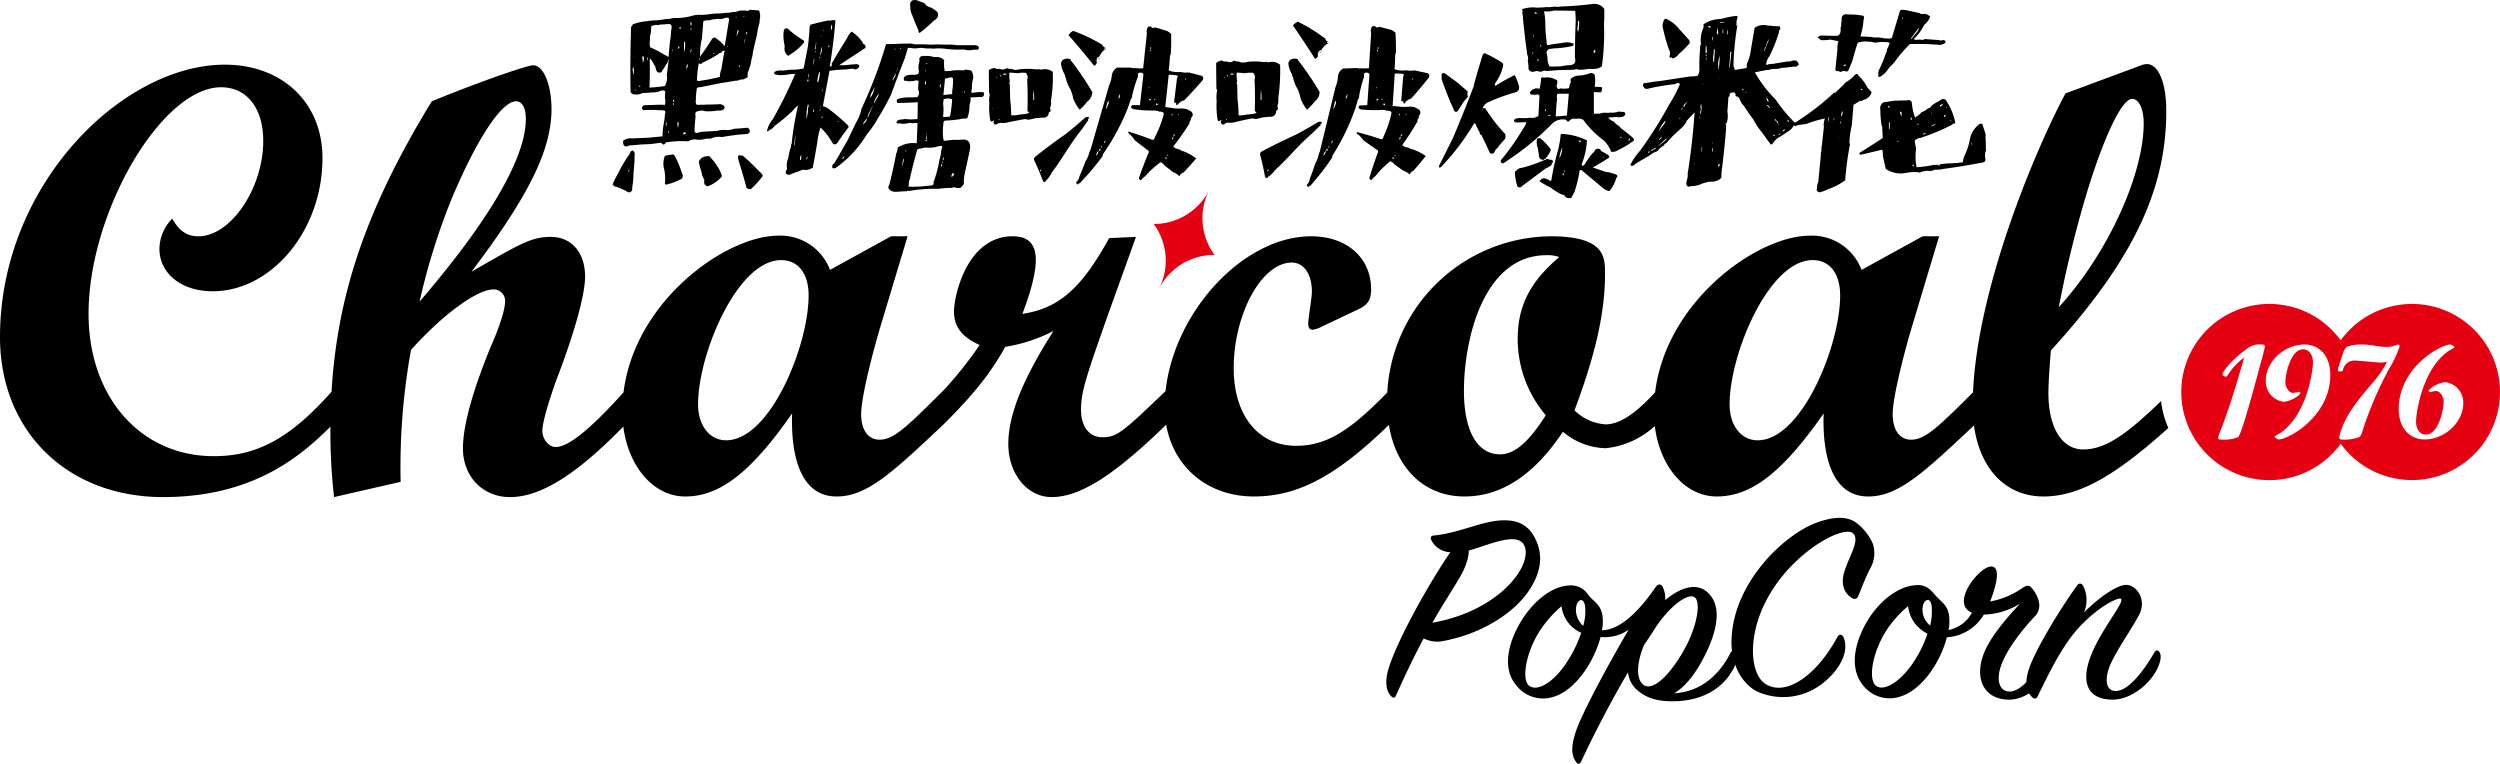 <svg xmlns="http://www.w3.org/2000/svg" viewBox="0 0 446.449 136.403">
  <defs>
    <style>
      .a {
        fill: #e50012;
      }
    </style>
  </defs>
  <g>
    <g>
      <path d="M109.414,32.917a10.727,10.727,0,0,1,.953-1.903,22.864,22.864,0,0,1,2.143-3.619.559.559,0,0,1,.478-.523.756.756,0,0,1,.332.857,24.897,24.897,0,0,1-.191,3.094,15.248,15.248,0,0,1-.238,2.712.69.69,0,0,1-.238.717.557.557,0,0,1-.619,0,11.689,11.689,0,0,0-2-.907A.737.737,0,0,1,109.414,32.917Zm1.857-7.711c0-.064.018-.096.051-.096a2.151,2.151,0,0,1,1.666-.381,6.192,6.192,0,0,1,.807-.049l2.047-.095a3.093,3.093,0,0,0,.525-.049,3.547,3.547,0,0,1,.521-.047l1.43-.144a12.467,12.467,0,0,1,.189-2.14,12.048,12.048,0,0,0,.238-1.857.462.462,0,0,0-.094-.619,4.231,4.231,0,0,1-.478-.045h-.476c-.094,0-.285-.019-.57-.051h-1.715c-.252.031-.426.051-.521.051-.381-.35-.318-.652.191-.909.633,0,1.242-.013,1.832-.047a17.876,17.876,0,0,1,1.832,0l.096-.664a3.904,3.904,0,0,1,0-1.715.84.84,0,0,0-1.049-.046,3.366,3.366,0,0,1-1.379.188c-.19.031-.389.056-.596.07-.205.018-.422.025-.643.025l-.523.047a1.687,1.687,0,0,1-1.047.238,1.936,1.936,0,0,1-.523-.046.655.655,0,0,1-.476-.807q-.097-5.623.098-11.237a.779.779,0,0,0,.285-.428,9.075,9.075,0,0,1,2.615-.573,7.81,7.81,0,0,1,1.524-.142,14.352,14.352,0,0,0,1.525-.191,2,2,0,0,1,.475-.047,2.924,2.924,0,0,0,.476-.046l.475-.097a2.046,2.046,0,0,1,.477-.047,9.971,9.971,0,0,0,3.189-.429,3.503,3.503,0,0,1,.525-.097l.428-.046a10.5,10.5,0,0,0,2-.096,7.832,7.832,0,0,1,1.023-.119c.33-.017.594-.024.783-.024.637-.062,1.254-.11,1.855-.142a1.791,1.791,0,0,1,.574-.097,2.816,2.816,0,0,0,.666-.096,1.588,1.588,0,0,1,.57-.164c.19-.019.397-.025.619-.025h.334a.635.635,0,0,0,.762-.142l1.666.142a2.668,2.668,0,0,1,.189,1.238,4.673,4.673,0,0,0-.096.903,13.222,13.222,0,0,0-.475,2.285q-.384,1.475-.715,3.045a4.383,4.383,0,0,1-.238,1.147,9.208,9.208,0,0,1-.572,2.233,1.476,1.476,0,0,0-.092,1.048l-.859.429a1.412,1.412,0,0,0-.713.097.921.921,0,0,1-.57.096c-.859.157-1.732.302-2.619.427l-3.762.763a.711.711,0,0,0-.572.143,12.984,12.984,0,0,0-.188,2.19.858.858,0,0,0,.188.807l3.715-.095a1.401,1.401,0,0,1,.951.142.454.454,0,0,1,.096.766,1.26,1.26,0,0,1-.951.188,11.198,11.198,0,0,1-2.332.142,1.81,1.81,0,0,0-1.285,0c-.414.033-.557.336-.432.905q-.138,1.286-.19,2.573c.065.41.35.507.857.284a1.77,1.77,0,0,1,.57-.098l1.334-.092a6.596,6.596,0,0,0,.809-.05,3.221,3.221,0,0,0,.953-.143,7.629,7.629,0,0,1,.858-.046,3.453,3.453,0,0,0,1.619-.192,4.759,4.759,0,0,1,.615-.048q.858-.047,1.67-.142a.424.424,0,0,1,.426.189c.283.412.205.715-.238.903a3.471,3.471,0,0,1-.57.05,34.852,34.852,0,0,0-3.998.522,3.082,3.082,0,0,0-1.904.239,3.431,3.431,0,0,1-.572.047,1.368,1.368,0,0,0-.715.096,4.122,4.122,0,0,1-.523.071c-.19.018-.355.025-.498.025a1.126,1.126,0,0,1-.355-.05,2.205,2.205,0,0,0-1.476.334,16.919,16.919,0,0,0-4,.192.49.49,0,0,1-.428.38,2.214,2.214,0,0,1-.428-.334l-1.381.189c-.285.031-.447.051-.476.051l-1.953.095a2.017,2.017,0,0,1-.475.047l-1,.096a.863.863,0,0,0-.619.142C111.527,26.27,111.24,25.968,111.272,25.206Zm1.096,5.046a1.057,1.057,0,0,0-.191.427C112.336,30.65,112.4,30.504,112.367,30.252Zm.621-17.759.141.906a3.351,3.351,0,0,0,0-1.38A.503.503,0,0,0,112.988,12.494Zm.185-2.568a.674.674,0,0,0-.045.334Zm.146,6.096c0,.031.061.092.19.186C113.541,16.052,113.478,15.987,113.32,16.021Zm.902-.717a.125.125,0,0,0-.141.144C114.43,15.479,114.477,15.432,114.223,15.304Zm.478-5.236.094,1.143a1.707,1.707,0,0,0,.191-.857C115.018,10.131,114.922,10.035,114.701,10.068Zm.854.715c.098,0,.129-.207.098-.618A1.025,1.025,0,0,0,115.555,10.783Zm.43,4.854a18.996,18.996,0,0,0,2.762-.286,3.01,3.01,0,0,0,.332-1.95q.191-1.381.334-2.76c-.096,0-.143.123-.143.381l-1.143,1.854q-.905.382-1.045-.855a17.544,17.544,0,0,0-.906-1.522.268.268,0,0,0-.143.33Q116.08,13.257,115.984,15.636Zm.143-7.188q.762.335,1.476.715.855.523,1.809,1.001.097-1.859.381-3.762a6.725,6.725,0,0,1,.121-1.264c.078-.427-.012-.704-.264-.833a3.453,3.453,0,0,0-.953.05c-.092,0-.293.008-.594.021a1.05,1.05,0,0,0-.549.121,1.639,1.639,0,0,0-1.283.24,5.515,5.515,0,0,1-.191,1.762q0,.568-.047,1.069A1.957,1.957,0,0,0,116.127,8.449Zm2.619,24.185a7.355,7.355,0,0,0-.191-2.62,3.678,3.678,0,0,1,.191-2.188,6.051,6.051,0,0,1,1.145-.192.453.453,0,0,1,.617.237,15.481,15.481,0,0,1,1.285,3.097.805.805,0,0,1-.047.95,10.282,10.282,0,0,1-2.762,1.046C118.795,32.963,118.715,32.853,118.746,32.633Zm.19-10.046a1.99,1.99,0,0,0,.098-.857A1.284,1.284,0,0,0,118.936,22.587Zm.334.95a.272.272,0,0,0,.143.238C119.477,23.458,119.426,23.38,119.269,23.538Zm.809-14.232c-.064.064-.094.111-.094.143C119.953,9.671,119.984,9.622,120.078,9.305Zm0-.569a.666.666,0,0,0-.047.284C120.156,9.085,120.174,8.99,120.078,8.736Zm.096,9.806c0,.189.062.223.191.094C120.303,18.38,120.236,18.351,120.174,18.541Zm.049-.38c.158.061.205-.033.142-.288C120.236,17.716,120.189,17.812,120.223,18.162Zm.762,4.142.047.473a1.79,1.79,0,0,0,.142-.949C121.014,21.73,120.951,21.888,120.984,22.303Zm.092-13.997a.716.716,0,0,0,.144.43C121.381,8.449,121.334,8.306,121.076,8.306Zm.287-3.188q.237.237.144-.38C121.381,4.8,121.334,4.926,121.363,5.118Zm.668,18.851a.523.523,0,0,0,.476-.142.727.727,0,0,0-.287-.238C122.031,23.683,121.967,23.808,122.031,23.968Zm.285-16.566c-.096,0-.143.031-.143.096L122.127,9.352A4.082,4.082,0,0,0,122.316,7.402Zm.238,5.38V12.686C122.619,12.526,122.619,12.559,122.555,12.782Zm.238-1.382a1.161,1.161,0,0,0-.193.906A1.237,1.237,0,0,0,122.793,11.4Zm.476-7.425.094.617c0,.159.031.112.094-.142C123.555,4.101,123.49,3.943,123.269,3.975Zm.049,5.33c.06.127.125-.064.189-.569A.624.624,0,0,0,123.318,9.305Zm.045,2.619a.225.225,0,0,0-.024.189C123.356,12.208,123.363,12.146,123.363,11.924Zm0-6.476.144-.473C123.348,5.007,123.301,5.164,123.363,5.449Zm1.094,8.952a.946.946,0,0,0,.715,0,30.204,30.204,0,0,0,3.381-.668,3.831,3.831,0,0,1,.285-1.427q.237-1.619.572-3.286a.769.769,0,0,0-.67.477c-.092-.097-.219-.065-.379.092a17.539,17.539,0,0,1-2.855,1.573c-.158.253-.399.303-.715.143A20.121,20.121,0,0,0,124.457,14.401Zm1.285,17.993.051-.286a3.129,3.129,0,0,1-.525-1.475,8.714,8.714,0,0,1-.477-1.762,1.559,1.559,0,0,1,1.334-.954.822.822,0,0,1,.617.05,11.672,11.672,0,0,1,1.477,1.902,6.25,6.25,0,0,1,.715,1.62,5.948,5.948,0,0,1-2.523,1.761Q125.742,33.204,125.742,32.394Zm-.856-21.851c.031.22.08.271.143.144C125,10.401,124.949,10.353,124.887,10.543Zm.143-1.046a3.478,3.478,0,0,1-.049.667q1.096-1.476,2.049-3.001a.734.734,0,0,1,.619-.476,6.935,6.935,0,0,1,1.762,1.569l.809-4.854c-.098-.284-.381-.334-.858-.143a2.649,2.649,0,0,1-.857.143l-.189-.046c-.031,0-.191.014-.477.046-.285.031-.445.047-.477.047l-.854.191a1.819,1.819,0,0,0-.908.142l-.238,3.048A11.022,11.022,0,0,0,125.029,9.497Zm2.57-.05a.271.271,0,0,0-.189.05C127.346,9.749,127.41,9.733,127.6,9.448Zm2.285-1.045a.085.085,0,0,0,.096-.097C129.914,8.117,129.885,8.15,129.885,8.403Zm1.525-5.143c.06-.031.092-.129.092-.284C131.41,3.007,131.379,3.1,131.41,3.26Zm.381,2.095a2.927,2.927,0,0,0-.238,1.144l.238-.67C131.949,5.61,131.949,5.449,131.791,5.355Zm0,22.801a.45.45,0,0,1,.141-.427,3.423,3.423,0,0,1,.762.097q1.57,1.377,2.951,2.853a1.384,1.384,0,0,1,.572.715,13.765,13.765,0,0,1-2.143,2.38.948.948,0,0,1-.76-.239q-.527-1.998-1.145-3.997A9.443,9.443,0,0,1,131.791,28.156Zm.33-16.471c-.125,0-.19.079-.19.239C132.121,11.924,132.186,11.844,132.121,11.685Zm.621-8.616.189-.143C132.869,2.801,132.805,2.847,132.742,3.069Zm.381,3.762a1.913,1.913,0,0,0-.238.951Zm.236-1.19a.861.861,0,0,0-.096.571C133.455,5.99,133.488,5.8,133.359,5.64Z"/>
      <path d="M140.334,30.538a.602.602,0,0,0,.189-.621,3.503,3.503,0,0,1,.285-1.807,7.519,7.519,0,0,1,.43-1.856,1.195,1.195,0,0,1,.143-.62,49.545,49.545,0,0,1,1.143-6.807,4.581,4.581,0,0,0-.953.951,38.237,38.237,0,0,1-3.236,2.714,1.066,1.066,0,0,1-.285.284.921.921,0,0,1-.572.383.596.596,0,0,1-.523.287,4.634,4.634,0,0,1,1.049-2.142A80.641,80.641,0,0,0,142,13.208h-.096a7.317,7.317,0,0,0-1.19.096,8.671,8.671,0,0,1-1.168.117,3.193,3.193,0,0,1-1.166-.164c-.225-.191-.174-.365.142-.525a1.921,1.921,0,0,1,.572-.142,6.9,6.9,0,0,0,1.619-.097,8.343,8.343,0,0,1,.856-.046,7.936,7.936,0,0,0,1.951-.239l.717-3.711c.158-1.11.266-2.237.33-3.38a1.401,1.401,0,0,1,.193-.715c.949-.254,1.936-.491,2.949-.715q.334-.094.334,0a3.004,3.004,0,0,0,.477-.047,3.217,3.217,0,0,1,.525-.046c.094,0,.139.046.139.142q-.334,4.094-1,8.141c.318.032.43-.145.336-.525q1.33-2.287,2.762-4.568a3.238,3.238,0,0,1,.807-1.144,7.482,7.482,0,0,1,1.953,1.905.39.39,0,0,0,.332.38.764.764,0,0,1,.191.618l-4.713,3.096h.904c.125,0,.285-.008.475-.024a2.774,2.774,0,0,0,.478-.071l1.332-.097c.506.16.557.415.144.762a.671.671,0,0,1-.859.051c-.062,0-.285.022-.664.07-.381.047-.606.071-.668.071l-.904.047a7.071,7.071,0,0,1-.762.046l-1.19.147-1.191,6.329a2.528,2.528,0,0,1,.904.381,33.762,33.762,0,0,1,3.43,2.902.745.745,0,0,1,.283.431q-.952,1.239-1.855,2.57-.284.523-.619.523c-.223,0-.414-.157-.57-.476a10.019,10.019,0,0,0-2-2.524,12.576,12.576,0,0,0-.572,2.67q-.378,2.284-.809,4.522l-.76.332a3.777,3.777,0,0,1-.619.048.859.859,0,0,0-.621.048c-.604.224-1.203.443-1.81.665a.813.813,0,0,1-.57.143C140.412,31.141,140.268,30.917,140.334,30.538Zm-.432-24.375a4.457,4.457,0,0,1,.072-.664.461.461,0,0,1,.502-.431h.142a16.463,16.463,0,0,0,2.807,2.096c.191.097.221.269.096.523a10.295,10.295,0,0,1-2.807,2.285,1.669,1.669,0,0,1-.572-1.715A9.314,9.314,0,0,1,139.902,6.163Zm1.906,19.71.051.189a10.471,10.471,0,0,0,.185-1.998Zm1.285,1.808a.709.709,0,0,0-.192.524c-.096.285-.062.414.096.38A2.153,2.153,0,0,0,143.094,27.68Zm1.145.237-.336.477C144.125,28.363,144.238,28.205,144.238,27.917Zm-.191-6.613.236-1.381a1.864,1.864,0,0,1,.098-.859.555.555,0,0,0-.098-.476A8.584,8.584,0,0,0,144.047,21.304Zm.141-6.762c.129.097.193-.017.193-.334C144.219,14.114,144.156,14.226,144.188,14.542Zm.238-1.477-.143.905A1.172,1.172,0,0,0,144.426,13.066Zm.955-2.76-.191,1.333A2.403,2.403,0,0,0,145.381,10.306Zm-.191,9.664c.096.062.158-.08.191-.428C145.316,19.447,145.252,19.588,145.19,19.97Zm.334-11.234.096.092a3.99,3.99,0,0,0,.092-1.522A5.34,5.34,0,0,1,145.523,8.736Zm.096.331c-.064,0-.096.081-.096.238C145.584,9.465,145.619,9.384,145.619,9.067Zm.33,5.476a.127.127,0,0,0,.143.143,6.711,6.711,0,0,0,.334-1.81c-.16.033-.238.16-.238.382A6.461,6.461,0,0,0,145.949,14.542Zm.334,5.853-.096.336C146.188,20.826,146.219,20.716,146.283,20.395Zm.047-10.042c.064.126.109.048.143-.238C146.379,10.115,146.33,10.194,146.33,10.353Zm.143,9.094a.388.388,0,0,0-.094.284C146.473,19.793,146.506,19.699,146.473,19.447Zm.287-11.093a11.186,11.186,0,0,0-.287,1.474c.064.034.127-.107.191-.427A2.006,2.006,0,0,0,146.76,8.354Zm-.191,10.52a.532.532,0,0,0-.047.237C146.586,19.175,146.6,19.097,146.568,18.873Zm0-12.282a.267.267,0,0,0,.049-.189C146.586,6.242,146.568,6.307,146.568,6.591Zm.142,14.474c.223-.033.238-.143.049-.334Zm.049-4.714c.127,0,.158-.157.092-.478Zm.33-11.045c-.029-.03-.045,0-.045.096C147.141,5.625,147.154,5.593,147.09,5.306Zm1,2.811c-.123,0-.185.08-.185.237C148.027,8.481,148.09,8.403,148.09,8.117Zm.432-3.714a1.653,1.653,0,0,0-.098.999,1.028,1.028,0,0,0,.145-.381A.768.768,0,0,0,148.522,4.403Zm.094,25.372a.643.643,0,0,1,.383-.618l2.379-4.141,1.43-3.001a8.126,8.126,0,0,0,1.045-2.617,81.06,81.06,0,0,0,4.379-11.52c.668,0,1.326-.018,1.976-.049.65-.029,1.309-.048,1.975-.048a3.352,3.352,0,0,1,1.236.144,26.383,26.383,0,0,1,2.717.046c.314,0,.664-.014,1.045-.046l1.904.046a8.127,8.127,0,0,1,1.76.097h3.432l.426.19c.191.318.127.525-.19.621a3.908,3.908,0,0,0-1.189.093c-.16,0-.332-.007-.525-.022a3.26,3.26,0,0,1-.477-.07.749.749,0,0,1-.188-.051,18.218,18.218,0,0,1-3.523-.142c-.381-.032-.606-.045-.666-.045h-.713c-.32.031-.51.045-.572.045l-.523-.045a5.795,5.795,0,0,1-1.477-.098,4.374,4.374,0,0,0-.666.048,4.164,4.164,0,0,1-.666.05,2.839,2.839,0,0,1-.5-.05,3.316,3.316,0,0,0-.549-.048h-.142l-.525,1.763q-1.283,3.281-2.522,6.663-1.093,2.19-2.332,4.189a16.551,16.551,0,0,1-1.951,2.81,19.68,19.68,0,0,1-5.475,5.948.728.728,0,0,1-.453.143C148.703,30.06,148.615,29.967,148.615,29.775Zm.953-8.14c0,.064.045.095.142.095C149.963,21.699,149.918,21.666,149.568,21.635Zm1.141,6.282-.426.524.33-.19C150.805,28.06,150.838,27.952,150.709,27.917Zm4.191-6.76a2.052,2.052,0,0,0-.811,1.095A2.826,2.826,0,0,0,154.9,21.158Zm.998-2.381-.762,1.477a1.821,1.821,0,0,0-.189.811l1-2.38Zm.238-3.187a4.129,4.129,0,0,1-.428.881,1.868,1.868,0,0,0-.285,1.021,4.874,4.874,0,0,0,.664-1.427A.867.867,0,0,0,156.137,15.59Zm.857,1.095a4.037,4.037,0,0,0-.906,1.618c.127.095.207-.018.238-.333A4.501,4.501,0,0,0,156.994,16.685Zm1.715,17.042a.721.721,0,0,1,.096-.715q.712-2.758,1.236-5.571a3.32,3.32,0,0,0,.287-1.093,5.008,5.008,0,0,1,3.379-.761l.143-3.619h-.523c-.287.032-.445.047-.477.047l-.285-.093a6.43,6.43,0,0,1-1.619.189.488.488,0,0,0-.475-.046.43.43,0,0,1-.381-.143c.031-.318.266-.508.713-.571a3.88,3.88,0,0,0,.475-.047,3.742,3.742,0,0,1,.477-.05l.381.05a10.484,10.484,0,0,0,1.715-.05l.047-3q-1.81.098-3.619.144l-.141-.285c0-.222.062-.363.191-.428a5.316,5.316,0,0,1,1.711-.287c.572,0,1.16-.014,1.762-.047a1.168,1.168,0,0,0,.238-1.188c-.129-.097-.143-.161-.047-.191a2.922,2.922,0,0,1,0-.763l.047-.761a.912.912,0,0,0-.809,0,3.031,3.031,0,0,1-.477.046,2.03,2.03,0,0,0-.477.049,1.49,1.49,0,0,0-.762-.095c-.252-.445-.109-.775.43-1.001a4.783,4.783,0,0,1,1.094-.096,1.906,1.906,0,0,0,1-.189l.049-.522a3.189,3.189,0,0,1,.143-1.812.569.569,0,0,1,.238-.761,1.942,1.942,0,0,1,.619-.096c0,.032.029.048.092.048a3.597,3.597,0,0,1,1.668.191,1.99,1.99,0,0,1,1.762.522,6.779,6.779,0,0,0,.094,1.952,5.653,5.653,0,0,0,1.477-.096,6.109,6.109,0,0,1,.953-.047,6.013,6.013,0,0,1,.949.047.738.738,0,0,1,.523-.143l.812.143a2.051,2.051,0,0,1,.381,1.334,7.358,7.358,0,0,0-.238,1.38,2.003,2.003,0,0,1-.098.903c-.029.286.064.413.287.381a5.922,5.922,0,0,1,1.334-.143h.475c.287.255.254.542-.096.857l-2.141.095a3.104,3.104,0,0,1-.191,1.332,5.71,5.71,0,0,1-.428,2.428c-.287,0-.525.01-.713.025a4.175,4.175,0,0,0-.668.121,22.049,22.049,0,0,1-2.523.234c-.252.065-.363.288-.332.669a9.368,9.368,0,0,0,0,2.665c.029.255.19.334.473.238.035,0,.193-.015.478-.047a3.572,3.572,0,0,1,.476-.048l.238-.047a14.492,14.492,0,0,0,2-.05c.857.062,1.221.636,1.094,1.713L172.275,31.06a7.002,7.002,0,0,0-.143,1.811,2.648,2.648,0,0,0-.359.451.593.593,0,0,1-.545.26l-.385-.047a.753.753,0,0,1-.473-.142.904.904,0,0,1-.762.142,6.105,6.105,0,0,1-.715.047,2.796,2.796,0,0,0-.666.097.511.511,0,0,0-.475.049,25.845,25.845,0,0,0-5.428.38.391.391,0,0,0-.43.05,10.087,10.087,0,0,0-1.045.046c-.381.03-.731.049-1.049.049A1.567,1.567,0,0,1,158.709,33.727Zm1.236-20.661-.523,1.098c-.033.252.062.158.285-.287A1.12,1.12,0,0,0,159.945,13.066Zm-.049-4.38c-.094,0-.144.065-.144.192C159.914,8.814,159.961,8.75,159.897,8.686Zm.574,3.238a3.743,3.743,0,0,0-.43,1.046Zm.475-3.381c-.094,0-.143.032-.143.098C160.832,8.861,160.881,8.828,160.945,8.543Zm.381,19.708-.287,1.477a2.243,2.243,0,0,0,.238-.668A1.041,1.041,0,0,0,161.326,28.251Zm.283-1.283.189.093C161.865,26.808,161.799,26.777,161.609,26.968Zm.572,6.329.713.047c.543,0,1.065-.016,1.574-.047l1.949-.188c.254-.066.35-.256.289-.573a21.096,21.096,0,0,0,1.047-3.951,6.574,6.574,0,0,0,.33-1.712c.191-.477.207-.746.049-.811a2.169,2.169,0,0,0-.666.096,5.209,5.209,0,0,1-2,.191,3.1,3.1,0,0,0-1.049.19.845.845,0,0,0-.617.191q-.759,2.618-1.332,5.283a1.366,1.366,0,0,0-.166.716A.96.96,0,0,1,162.182,33.297Zm.383-32.228a.858.858,0,0,1,.381-.997,1.307,1.307,0,0,1,.856,0c.381.157.81.317,1.287.474a1.467,1.467,0,0,0,.949.716,4.92,4.92,0,0,1,1.381.903q.381.955-.711,1.572a23.502,23.502,0,0,1-2.477,2.141c-.191-.06-.256-.205-.191-.429Q163.418,4.12,162.894,2.688A3.038,3.038,0,0,1,162.565,1.069Zm2.615,14.043c.16.033.207-.189.146-.664C165.197,14.479,165.148,14.703,165.18,15.112Zm.051-2.664a.569.569,0,0,0,.096.334C165.353,12.59,165.326,12.479,165.231,12.448Zm.045,12.472c-.029.158.018.255.143.287C165.58,25.016,165.529,24.919,165.275,24.919Zm.098-13.422c0-.063.094-.098.285-.098C165.498,11.242,165.404,11.273,165.373,11.497Zm0,13.135c0,.13.045.192.141.192V23.683a.194.194,0,0,1-.047.143A1.741,1.741,0,0,1,165.373,24.632Zm2.381-2.282c.031.095.047.017.047-.239C167.801,21.922,167.785,22,167.754,22.35Zm.094-6.76c.125.097.172-.081.144-.525C167.863,15.003,167.816,15.177,167.848,15.59Zm.285,14.185.143-.477C168.019,29.363,167.973,29.522,168.133,29.775Zm.19-.952a.552.552,0,0,0-.094.381Q168.369,29.158,168.322,28.823Zm.051-.142a1.004,1.004,0,0,0,.188-.571C168.373,28.205,168.309,28.395,168.373,28.681Zm.045-7.95c.033.191.143.237.336.142a2.128,2.128,0,0,0,.902-.095,24.525,24.525,0,0,0,.381-3.047,2.121,2.121,0,0,0-1.522,0l-.098.762A8.59,8.59,0,0,1,168.418,20.731Zm1.285-6.903-.949.238-.287,2.903a3.874,3.874,0,0,0,.428-.047,6.93,6.93,0,0,1,1.143-.095v-.572a11.082,11.082,0,0,0,.143-2.284A.52.52,0,0,0,169.703,13.828Zm.381,17.09a1.539,1.539,0,0,0-.19.666.556.556,0,0,0,.381-.285C170.496,31.11,170.432,30.983,170.084,30.917Zm2.094-14.71-.045.428C172.289,16.446,172.307,16.305,172.178,16.207Z"/>
      <path d="M177.389,21.827c.191-.317.174-.398-.049-.238-.285.22-.459.142-.521-.237a11.723,11.723,0,0,1-.145-2.81,4.892,4.892,0,0,1,.051-1.526.472.472,0,0,0-.098-.427l-.047-3.998a.797.797,0,0,1,.617-.331.553.553,0,0,1,.715.047,2.3,2.3,0,0,1,.953.095,1.14,1.14,0,0,0,.809-.192.735.735,0,0,1,.523.098,1.409,1.409,0,0,1,.809.142,3.429,3.429,0,0,0,.979-.047,5.024,5.024,0,0,1,.973-.095,12.485,12.485,0,0,1,2.191.095,1.238,1.238,0,0,1,.764.047,2.335,2.335,0,0,1,2.092.381,26.072,26.072,0,0,1-.332,5.237,1.998,1.998,0,0,1-.096,1.045.604.604,0,0,0,.047.524c0,.255-.109.398-.332.43,0,.666-.397.982-1.191.951-.096,0-.303.016-.619.049-.316.032-.508.047-.57.047l-1.049.239a1.494,1.494,0,0,1-.762-.097q-1.711.287-3.426.668a5.537,5.537,0,0,1-.664.046,1.254,1.254,0,0,0-.955.19C177.769,22.35,177.547,22.238,177.389,21.827Zm-.096-2.524c-.031-.031-.047,0-.047.096C177.275,19.588,177.293,19.557,177.293,19.302Zm.668-5.569a.524.524,0,0,0,.094.287C178.055,13.733,178.023,13.638,177.961,13.733Zm.523,7.521c-.094,0-.145.017-.145.05C178.371,21.523,178.42,21.509,178.484,21.254Zm.047-7.903.144.429C178.736,13.464,178.69,13.323,178.531,13.351Zm.857-.238c-.158,0-.236.096-.236.287a.472.472,0,0,1,.568,0C179.721,13.208,179.611,13.113,179.389,13.113Zm1.189,7.475a5.088,5.088,0,0,0,1.572-.142,2.517,2.517,0,0,0,.523-.051,2.315,2.315,0,0,0,1.141-.284l-.334-.283q.097-2.809-.047-5.619a1.078,1.078,0,0,0-.236-1.188,3.738,3.738,0,0,0-1.334.046,7.036,7.036,0,0,1-.785-.046,7.163,7.163,0,0,0-.83-.05,6.931,6.931,0,0,0,.092,1.619c-.127.191-.127.349,0,.476l.049,2.571A23.404,23.404,0,0,1,180.578,20.587Zm4.106,8.032a.538.538,0,0,1,.174-.616q2.66-2.134,5.449-4.054,1.813-1.446,3.518-2.974c.478-.186.703-.114.666.216-.176-.095-.227-.008-.142.268l-1.152,1.617q-1.374,1.758-2.611,3.678c-.678,1.062-1.369,2.108-2.084,3.146-.234.3-.478.637-.732,1.005a4.547,4.547,0,0,1-.965,1.339c-.189.359-.385.363-.576.012Q185.55,30.445,184.684,28.62Zm-.154-11.839v.617c-.031.352.016.509.143.476a8.873,8.873,0,0,0-.096-1.808Zm1.285,13.853.189-.334C185.719,30.331,185.656,30.441,185.815,30.633Zm3.666-19.375a1.281,1.281,0,0,1,.334-.571,1.516,1.516,0,0,1,1.379-.097.379.379,0,0,0,.191.381,56.344,56.344,0,0,1,3.664,5.429,2.065,2.065,0,0,1-.855,1.713,10.095,10.095,0,0,1-1.381,1.476,7.667,7.667,0,0,1-1.141-1.952,7.992,7.992,0,0,0-.527-1.713,6.111,6.111,0,0,1-.807-1.999,4.527,4.527,0,0,1-.238-.716A4.13,4.13,0,0,1,189.481,11.258Zm1.34-4.985a2.185,2.185,0,0,1,.822-.763,28.753,28.753,0,0,1,5.211,2.486c.102.339.307.461.615.363a.565.565,0,0,0-.346.325l.377-.043a.369.369,0,0,1-.264.22,3.682,3.682,0,0,0-.912,1.252.535.535,0,0,0-.451.673.694.694,0,0,0-.002.433.862.862,0,0,1-.469.532Q193.179,8.978,190.82,6.273Zm.039,18.791a.133.133,0,0,0,.047-.095C190.906,24.809,190.893,24.84,190.859,25.064Zm1.334,7.472.285-.333a1.583,1.583,0,0,0,.287-.713c.379-.856.746-1.762,1.094-2.714a4.235,4.235,0,0,0,.619-1.381,2.744,2.744,0,0,1,.287-.715l3.281-11.376a5.793,5.793,0,0,0,.5-1.785,1.835,1.835,0,0,1,.977-1.451h2.334a3.038,3.038,0,0,0,.713.096,6.768,6.768,0,0,1,.762.045h.811l.666-6.233a1.444,1.444,0,0,1,.19-1.145.475.475,0,0,1,.641.025.481.481,0,0,0,.644.026l2.047.617a2.76,2.76,0,0,1,.81.569c.029,1.113.016,2.224-.049,3.333a1.006,1.006,0,0,1-.143.524l-.188,2.283c-.098.192-.066.335.092.432a4.675,4.675,0,0,0,1.477.235,3.541,3.541,0,0,1,1.143.095c.158,0,.34-.007.549-.021a1.415,1.415,0,0,1,.592.07l2,.522q.524.381,0,.951-1.521,1.762-3.141,3.43a1.944,1.944,0,0,0-1.238.854c-.221-.028-.27-.17-.143-.426a.47.47,0,0,1-.428-.097l.523-4.283c.223-.317.158-.491-.191-.524a8.444,8.444,0,0,0-1.285-.096l-.619,5.76,1.67.239a8.527,8.527,0,0,0,1.092.023,3.572,3.572,0,0,1,1.096.12l.715.379q.662.571,0,1.239a.558.558,0,0,1-.121.477.482.482,0,0,0-.117.427,46.23,46.23,0,0,1-2.904,4.142,1.278,1.278,0,0,0,.736.431,1.264,1.264,0,0,1,.644.285,8.266,8.266,0,0,1,2.713,1.425q-1.096,1.289-2.285,2.525a1.144,1.144,0,0,0-.715.667,2.749,2.749,0,0,0-1.145-.761l-1.52-1.191a1.355,1.355,0,0,0-.717-.569,20.285,20.285,0,0,0-1.809,1.524c-.219.219-.436.45-.643.689a3.585,3.585,0,0,1-.736.64c-.254.446-.478.446-.666,0q.759-2.19,1.666-4.38a.58.58,0,0,0,.096-.473l-2.475-1.904a6.911,6.911,0,0,0-.859-1.049.523.523,0,0,1-.332-.522q2.095.615,4.189,1.427c.285.127.477-.016.57-.429a19.683,19.683,0,0,0,1.57-3.998c.098-.382-.16-.569-.762-.569a3.375,3.375,0,0,0-.809-.192,21.664,21.664,0,0,1-3.807-.237c-.478-.157-.557-.397-.24-.717h1.379l.621-5.426c-.031-.254-.221-.381-.57-.381s-.476.224-.381.668a21.507,21.507,0,0,0-1.049,3.428.744.744,0,0,1-.238.619l-.475,1.426a40.001,40.001,0,0,1-4.381,8.238.814.814,0,0,0-.189.521,44.063,44.063,0,0,1-4.141,4.904c-.129-.064-.223,0-.287.189A.451.451,0,0,1,192.193,32.536Zm3.625-21.79c-.1-.021-.143.016-.129.112C195.699,10.949,195.74,10.914,195.818,10.746Zm.766-.469-.539.346Q196.118,10.428,196.584,10.277Zm-.44,16.642a1.849,1.849,0,0,0-.428.907l.283-.335A.834.834,0,0,0,196.144,26.918Zm.381-.331c-.19,0-.287.11-.287.331Q196.572,26.918,196.525,26.587Zm.283-.478c-.123,0-.185.079-.185.238C196.746,26.348,196.809,26.27,196.809,26.11Zm.525-1.046-.238.523C197.383,25.426,197.459,25.253,197.334,25.064Zm.189-5.521a3.773,3.773,0,0,0,.334-.812.733.733,0,0,0,.047-.76A4.631,4.631,0,0,0,197.523,19.542Zm2.428-2.762-.236.763c0,.093.08.046.236-.145A.975.975,0,0,0,199.951,16.781Zm5.191-.952a.582.582,0,0,0,.094-.334C205.143,15.527,205.111,15.636,205.143,15.829Zm.094,2.045c.19.097.285.05.285-.143C205.299,17.606,205.207,17.652,205.236,17.873Zm.236-8.995a.125.125,0,0,0-.141.142C205.394,9.37,205.441,9.324,205.473,8.878Zm-.047-.096c.16-.064.193-.191.096-.38C205.461,8.338,205.426,8.464,205.426,8.783Zm.955,8.854c-.191.031-.287.095-.287.192C206.156,17.891,206.252,17.829,206.381,17.636Zm.047.999c.094.191.205.21.334.05C206.633,18.398,206.522,18.38,206.428,18.635Zm1.619,9.475c0,.16.109.238.332.238C208.379,28.19,208.266,28.11,208.047,28.11Zm.283-.43a.467.467,0,0,0,.334.145A.274.274,0,0,0,208.33,27.68Zm1.049-7.377c-.096.032-.144.143-.144.331C209.393,20.54,209.441,20.429,209.379,20.303Zm.19,4.188a.353.353,0,0,0-.285.429A.592.592,0,0,0,209.568,24.491Zm.285-.572a.494.494,0,0,0-.332.478A.779.779,0,0,0,209.853,23.918Zm.668-3.615a.187.187,0,0,0-.096.19C210.522,20.653,210.549,20.587,210.522,20.303ZM211.758,14.02c-.094,0-.143.031-.143.094C211.678,14.369,211.725,14.336,211.758,14.02Z"/>
      <path d="M217.988,21.77c.188-.359.172-.45-.051-.269-.285.249-.459.161-.523-.271a14.974,14.974,0,0,1-.143-3.179,6.32,6.32,0,0,1,.049-1.727.579.579,0,0,0-.096-.484l-.049-4.527a.789.789,0,0,1,.619-.374.507.507,0,0,1,.715.052,2.065,2.065,0,0,1,.953.108,1.032,1.032,0,0,0,.809-.218.674.674,0,0,1,.521.109,1.309,1.309,0,0,1,.812.161,2.977,2.977,0,0,0,.975-.053,4.542,4.542,0,0,1,.977-.108,11.133,11.133,0,0,1,2.189.108,1.101,1.101,0,0,1,.762.053,2.126,2.126,0,0,1,2.094.432,33.526,33.526,0,0,1-.332,5.929,2.579,2.579,0,0,1-.096,1.185.783.783,0,0,0,.045.594c0,.287-.107.449-.33.486,0,.754-.399,1.112-1.191,1.076-.096,0-.303.018-.619.056-.316.035-.506.052-.568.052l-1.051.27a1.317,1.317,0,0,1-.762-.107c-1.141.217-2.283.466-3.426.755a4.816,4.816,0,0,1-.666.053,1.138,1.138,0,0,0-.953.215C218.367,22.363,218.144,22.237,217.988,21.77Zm-.098-2.468c-.033-.031-.045,0-.045.096C217.873,19.588,217.891,19.557,217.891,19.302Zm.666-5.569a.527.527,0,0,0,.096.287C218.652,13.733,218.621,13.638,218.557,13.733Zm.525,7.521c-.096,0-.146.017-.146.05C218.971,21.523,219.018,21.509,219.082,21.254Zm.047-7.903.141.429C219.336,13.464,219.285,13.323,219.129,13.351Zm.857-.238c-.16,0-.238.096-.238.287a.471.471,0,0,1,.568,0C220.316,13.208,220.207,13.113,219.986,13.113Zm1.19,7.475a5.094,5.094,0,0,0,1.572-.142,2.518,2.518,0,0,0,.523-.051,2.315,2.315,0,0,0,1.141-.284l-.332-.283q.094-2.809-.047-5.619a1.085,1.085,0,0,0-.238-1.188,3.75,3.75,0,0,0-1.336.046,7,7,0,0,1-.783-.046,7.227,7.227,0,0,0-.832-.05,7.037,7.037,0,0,0,.094,1.619c-.125.191-.125.349,0,.476l.049,2.571A23.404,23.404,0,0,1,221.176,20.587Zm3.856,7.046a.538.538,0,0,1,.285-.572q3-1.617,6.094-2.998,2.045-1.094,4-2.285c.506-.095.713.016.617.333-.158-.125-.223-.046-.189.239L234.412,23.73q-1.67,1.478-3.238,3.142-1.289,1.381-2.619,2.713c-.285.255-.588.539-.904.855a4.538,4.538,0,0,1-1.191,1.143c-.254.32-.443.287-.568-.094Q225.554,29.584,225.031,27.633Zm.098-10.853v.617c-.033.352.014.509.141.476a8.866,8.866,0,0,0-.094-1.808Zm1.283,13.853.19-.334C226.316,30.331,226.254,30.441,226.412,30.633Zm3.664-19.375a1.303,1.303,0,0,1,.336-.571,1.517,1.517,0,0,1,1.379-.097.381.381,0,0,0,.19.381,55.999,55.999,0,0,1,3.666,5.429,2.07,2.07,0,0,1-.856,1.713,10.094,10.094,0,0,1-1.381,1.476,7.664,7.664,0,0,1-1.141-1.952,8.1,8.1,0,0,0-.527-1.713,6.109,6.109,0,0,1-.807-1.999,4.517,4.517,0,0,1-.238-.716A4.134,4.134,0,0,1,230.076,11.258Zm.814-6.713a2.149,2.149,0,0,1,.9-.665,28.813,28.813,0,0,1,4.902,3.045c.064.35.256.494.57.431a.567.567,0,0,0-.379.284h.379a.367.367,0,0,1-.283.19,3.627,3.627,0,0,0-1.045,1.142.536.536,0,0,0-.525.618.698.698,0,0,0-.049.431.871.871,0,0,1-.523.478Q232.934,7.497,230.891,4.545Zm.568,20.519a.137.137,0,0,0,.045-.095C231.504,24.809,231.49,24.84,231.459,25.064Zm1.92,7.939.273-.346a1.542,1.542,0,0,0,.252-.725q.519-1.307.982-2.757a4.282,4.282,0,0,0,.561-1.406,2.753,2.753,0,0,1,.254-.727L238.5,15.539a5.806,5.806,0,0,0,.428-1.807,1.821,1.821,0,0,1,.912-1.49l2.332-.098a2.853,2.853,0,0,0,.715.064,6.877,6.877,0,0,1,.762.016l.811-.035.4-6.255a1.442,1.442,0,0,1,.144-1.153.479.479,0,0,1,.644-.002.479.479,0,0,0,.643-.003l2.07.531a2.752,2.752,0,0,1,.834.534c.074,1.111.107,2.222.09,3.334a.993.993,0,0,1-.119.529l-.092,2.291a.289.289,0,0,0,.109.425,4.758,4.758,0,0,0,1.486.174,3.467,3.467,0,0,1,1.147.046c.158-.007.338-.022.545-.046a1.465,1.465,0,0,1,.598.049l2.019.438c.359.238.371.554.039.949q-1.444,1.824-2.992,3.559a1.942,1.942,0,0,0-1.203.906c-.221-.019-.277-.162-.16-.422a.463.463,0,0,1-.43-.076l.342-4.304q.311-.489-.215-.515a8.572,8.572,0,0,0-1.285-.043l-.377,5.784,1.678.166a8.595,8.595,0,0,0,1.092-.022,3.552,3.552,0,0,1,1.1.072l.731.351c.459.362.475.774.055,1.236a.567.567,0,0,1-.102.482.487.487,0,0,0-.102.434,46.123,46.123,0,0,1-2.727,4.26,1.294,1.294,0,0,0,.758.399,1.243,1.243,0,0,1,.652.256,8.281,8.281,0,0,1,2.772,1.312q-1.04,1.333-2.178,2.616a1.152,1.152,0,0,0-.684.698,2.785,2.785,0,0,0-1.176-.713l-1.57-1.127a1.375,1.375,0,0,0-.738-.539,21.146,21.146,0,0,0-1.744,1.599c-.209.231-.416.471-.613.718a3.592,3.592,0,0,1-.709.672c-.232.453-.457.463-.664.028q.665-2.219,1.48-4.446a.597.597,0,0,0,.072-.478l-2.553-1.797a6.766,6.766,0,0,0-.9-1.012.521.521,0,0,1-.354-.509q2.118.53,4.244,1.249.436.173.555-.451a19.832,19.832,0,0,0,1.4-4.063q.114-.574-.787-.536a3.365,3.365,0,0,0-.815-.157,22.09,22.09,0,0,1-3.818-.075c-.482-.139-.57-.373-.268-.705l1.379-.059.391-5.448c-.045-.25-.236-.37-.586-.356-.352.016-.467.246-.354.685a21.275,21.275,0,0,0-.9,3.468.756.756,0,0,1-.215.629l-.412,1.446a40.101,40.101,0,0,1-4.029,8.413.824.824,0,0,0-.168.528,43.883,43.883,0,0,1-3.932,5.075q-.193-.085-.275.202A.452.452,0,0,1,233.379,33.003Zm1.982-23.461c-.098-.03-.142,0-.142.098C235.219,9.733,235.264,9.705,235.361,9.542Zm.812-.379-.576.284C235.664,9.324,235.853,9.227,236.174,9.164Zm.568,17.755a1.815,1.815,0,0,0-.428.907l.285-.335A.852.852,0,0,0,236.742,26.918Zm.379-.331c-.188,0-.283.11-.283.331C237.059,26.918,237.156,26.808,237.121,26.587Zm.285-.478c-.125,0-.188.079-.188.238C237.344,26.348,237.406,26.27,237.406,26.11Zm.525-1.046-.238.523C237.978,25.426,238.057,25.253,237.932,25.064Zm.192-5.521a4.099,4.099,0,0,0,.334-.812.747.747,0,0,0,.047-.76A4.542,4.542,0,0,0,238.123,19.542Zm2.426-2.762-.234.763c0,.093.078.046.234-.145A.974.974,0,0,0,240.549,16.781Zm5.191-.952a.598.598,0,0,0,.096-.334C245.74,15.527,245.709,15.636,245.74,15.829Zm.096,2.045c.19.097.283.05.283-.143C245.897,17.606,245.803,17.652,245.836,17.873Zm.234-8.995a.127.127,0,0,0-.143.142C245.994,9.37,246.039,9.324,246.07,8.878Zm-.045-.096c.158-.064.191-.191.094-.38C246.057,8.338,246.025,8.464,246.025,8.783Zm.951,8.854c-.191.031-.287.095-.287.192C246.754,17.891,246.85,17.829,246.977,17.636Zm.049.999c.096.191.205.21.334.05C247.231,18.398,247.121,18.38,247.025,18.635Zm1.617,9.475c0,.16.111.238.334.238C248.977,28.19,248.865,28.11,248.643,28.11Zm.287-.43a.456.456,0,0,0,.332.145A.272.272,0,0,0,248.93,27.68Zm1.047-7.377c-.094.032-.145.143-.145.331C249.99,20.54,250.039,20.429,249.977,20.303Zm.189,4.188a.35.35,0,0,0-.283.429A.589.589,0,0,0,250.166,24.491Zm.287-.572a.494.494,0,0,0-.334.478A.797.797,0,0,0,250.453,23.918Zm.666-3.615a.187.187,0,0,0-.096.19C251.119,20.653,251.148,20.587,251.119,20.303ZM252.353,14.02c-.092,0-.143.031-.143.094C252.275,14.369,252.322,14.336,252.353,14.02Z"/>
      <path d="M257.068,29.441l2.381-4.76q1.904-4.474,3.617-8.994a.989.989,0,0,0,.143-.524q.715-2.669,1.572-5.335c.092-.22.223-.33.381-.33a23.969,23.969,0,0,1,3.047,1.665.56.56,0,0,1,.191.665,7.307,7.307,0,0,1-1.287,2.858c-.221.413-.221.618,0,.618a32.034,32.034,0,0,1,3.381-1.904,8.267,8.267,0,0,1,.664,1.665q.384,1.002-.381,1.381a32.852,32.852,0,0,0-4.902,1.762,1.943,1.943,0,0,0-1.047.953c-.031.19.096.237.381.142a31.033,31.033,0,0,0,3.572,4.616,1.13,1.13,0,0,1-.051.954,12.747,12.747,0,0,0-1.33,1.571,1.348,1.348,0,0,0-.527.762.679.679,0,0,1-.568.235c-.16,0-.285-.141-.379-.427q-.671-1.474-1.383-2.904a.349.349,0,0,1-.283-.427,12.502,12.502,0,0,1-.668-1.333.374.374,0,0,0-.334-.335,41.549,41.549,0,0,1-5.617,7.476c-.191.284-.381.426-.572.426h-.047A.5.5,0,0,1,257.068,29.441Zm2.668-9.568-.572-1.331a1.08,1.08,0,0,1-.191-.38q-.806-1.954-1.524-3.998v-.955a.543.543,0,0,1,.523-.143l2.287,1.667,1.855,1.618a1.26,1.26,0,0,0,.049.903,8.654,8.654,0,0,1-.717.811l-1.045,1.665A.438.438,0,0,1,259.736,19.872Zm4.904-.379a.281.281,0,0,0,.141.237A.279.279,0,0,0,264.641,19.494Zm3.33,9.188a41.448,41.448,0,0,0,3.998-5.666,3.263,3.263,0,0,0,.619-1.188l-1.902.046q-.715-.379.092-.715a3.527,3.527,0,0,1,.67-.093,6.831,6.831,0,0,0,1.807-.049,1.817,1.817,0,0,0,1.477-.334l.189-3.569c-.094-.254-.316-.317-.666-.191-.158,0-.373-.006-.641-.023-.272-.016-.406-.136-.406-.356a1.359,1.359,0,0,1,1.713-.67A9.003,9.003,0,0,0,275.207,14.02c.094-.224.254-.272.475-.144a3.141,3.141,0,0,1,2.43.524l-.051.762q-.188.094,0,.428c.064.315.258.381.574.191a3.823,3.823,0,0,0,1.57-.049l.144-.763a.403.403,0,0,0,.143-.477.496.496,0,0,1,.285-.617,2.178,2.178,0,0,1,1.236-.384,5.611,5.611,0,0,0,1.809-.38.808.808,0,0,1,.953.238,6.172,6.172,0,0,1,0,2.143l1.238.048a.85.85,0,0,1-.143.951l-1.24-.048v3.857h1.047a2.686,2.686,0,0,1,1.334-.145c.094,0,.301-.015.619-.047a3.479,3.479,0,0,0,1.143-.095,1.074,1.074,0,0,1,.477-.093l.047.047c.189,0,.397.007.621.023.219.016.33.164.33.452a.955.955,0,0,1-.951.476c-.225.065-.365.047-.432-.049l-1.709.144a1.836,1.836,0,0,1,.283.238,1.529,1.529,0,0,0,.717.429,3.124,3.124,0,0,0,.902.762,5.715,5.715,0,0,1,.428.476c.731.538,1.445,1.112,2.143,1.712a.529.529,0,0,1,.144.478,16.421,16.421,0,0,1-2.857,1.714,1.404,1.404,0,0,1-.951.286c-.223.062-.334-.034-.334-.286a6.756,6.756,0,0,0-1.19-1.714,17.107,17.107,0,0,1-3.713-3.715,1.742,1.742,0,0,0-1.334-.142.987.987,0,0,0-1.141.334c-.191.22-.383.158-.574-.192a2.688,2.688,0,0,0-2.617.811,49.157,49.157,0,0,1-8.521,6.902Q268.113,29.347,267.971,28.681Zm2.57,2.095a.225.225,0,0,1,.191-.238,1.346,1.346,0,0,1,1.047-.57,28.113,28.113,0,0,0,4.57-1.619,1.247,1.247,0,0,0,.762.19.387.387,0,0,1,.19.476c-.19.16-.254.305-.19.428a4.922,4.922,0,0,1-1.143.668q-2.048,1.57-4.143,3.094a.519.519,0,0,1-.857.048A8.76,8.76,0,0,1,270.541,30.776Zm2.285-19.947a1.418,1.418,0,0,0-.047-.952,1.761,1.761,0,0,1-.096-.571q-.478-3.333-.76-6.663a.786.786,0,0,1,.045-.717c-.127,0-.172-.092-.143-.284a5.711,5.711,0,0,1,2.522-.285c.478,0,.953-.017,1.43-.048a.903.903,0,0,0,.287-.047,7.175,7.175,0,0,0,1.664-.096,1.134,1.134,0,0,0,.477.051,1.663,1.663,0,0,0,.476-.051q2.569-.092,5.092-.381a2.825,2.825,0,0,1,.525-.047,2.107,2.107,0,0,1,2.189.857,25.467,25.467,0,0,1-.047,2.711,43.001,43.001,0,0,1-.381,7.571l-.57.286a1.815,1.815,0,0,1-.525.118c-.189.016-.365.024-.523.024h-.859a6.251,6.251,0,0,1-1.711.142.723.723,0,0,0-.715,0c-.568.031-1.109.046-1.617.046-.57,0-1.111.02-1.621.05l-1.711.143a.918.918,0,0,0-.715,0,.821.821,0,0,1-.857,0,2.225,2.225,0,0,0-.477.046,1.515,1.515,0,0,1-.475.097.826.826,0,0,1-.715-.477A8.213,8.213,0,0,0,272.826,10.829Zm.857-1.477a.795.795,0,0,0,.094.43C273.809,9.37,273.777,9.227,273.684,9.352Zm.094-2.806c.127-.034.143-.127.049-.286C273.797,6.068,273.777,6.163,273.777,6.546Zm.192-4.238a.921.921,0,0,0,.476.189C274.383,2.183,274.223,2.118,273.969,2.308Zm.857,25.467-.191-1.285a2.77,2.77,0,0,1-.143-1.665.723.723,0,0,1,.572-.144,10.714,10.714,0,0,1,1.904,2.048,4.822,4.822,0,0,1-1,1.619.357.357,0,0,0-.334.286.455.455,0,0,0-.334-.145C275.016,28.427,274.856,28.19,274.826,27.775Zm-.334-18.897c-.031-.064-.047-.051-.047.047C274.539,9.02,274.555,9.003,274.492,8.878Zm.047,1.762a.21.21,0,0,0,.238.237C274.777,10.622,274.697,10.543,274.539,10.64Zm.381,21.708q.618-.955,1.812-.099c.219.099.33.018.33-.237q.381-2.237.951-4.426a18.225,18.225,0,0,0,.668-3.239.406.406,0,0,1,.145-.429,11.281,11.281,0,0,1,4.568,1.146,12.69,12.69,0,0,1-.953,4.283c.096.317.272.333.523.047a19.287,19.287,0,0,1,1.477-2.094.56.56,0,0,0,.334-.382.654.654,0,0,1,.807-.331.306.306,0,0,1,.289.331l1.092.618a.714.714,0,0,1,.43.573q-1.427.951-2.951,1.807l2.43.812c.06,0,.234.013.521.047l1.189.38c.318.192.334.399.051.618a5.38,5.38,0,0,1-1.002,2.046.373.373,0,0,1-.381.287,2.586,2.586,0,0,1-.762-.333l-4.047-3.379c-.221-.096-.35-.016-.381.238a21.154,21.154,0,0,1-.904,3.665c-.19.35-.379.696-.568,1.045a1.175,1.175,0,0,1-1.096-.238.476.476,0,0,0-.523-.33,11.221,11.221,0,0,1-1.953-1.193,1.202,1.202,0,0,0-.43-.237A13.046,13.046,0,0,1,274.92,32.348Zm.287-23.899a.633.633,0,0,0-.096-.523A.674.674,0,0,0,275.207,8.449Zm1.525,3.429h.996c.35,0,.715-.016,1.098-.05a9.673,9.673,0,0,1,1.236-.189,1.01,1.01,0,0,0,.525-.049c.633-.093.854-.538.664-1.331q0-2.716.096-5.429a17.888,17.888,0,0,0-.049-2.905l-3.76-.045a4.876,4.876,0,0,1-1.809.143,11.132,11.132,0,0,1,.238,2.236,20.513,20.513,0,0,0,.238,3.143.869.869,0,0,0,.143.666c.824-.156,1.682-.286,2.57-.381a1.423,1.423,0,0,1,.521-.096,3.231,3.231,0,0,1,1.572.19c.062.254-.065.415-.381.476a17.954,17.954,0,0,1-3.188.384,6.536,6.536,0,0,1-.713.095.697.697,0,0,0-.478.95,1.067,1.067,0,0,0,.096.478A3.087,3.087,0,0,0,276.732,11.877Zm-.764,7.616-.098.43C276.125,19.731,276.158,19.588,275.969,19.494Zm.475,1.141a.598.598,0,0,0,.476,0A.3.3,0,0,0,276.443,20.634Zm1.475-1.524-.092,1.667c.252,0,.473-.007.664-.023.191-.016.43-.038.717-.072l.615-.048.334-3.904h-2l-.096.192a1.21,1.21,0,0,0,0,.667Zm1.096,7.237a4.295,4.295,0,0,0-.523,1.903A5.28,5.28,0,0,0,279.014,26.348Zm.047,4.95c.098.096.174-.031.238-.381C279.139,30.917,279.061,31.044,279.061,31.298Zm.381-.903a.321.321,0,0,0-.143.284C279.394,30.679,279.441,30.583,279.441,30.395Zm2.238-25.327a.774.774,0,0,0,.191.572l.143-1.427c0-.384-.08-.54-.238-.477A4.703,4.703,0,0,1,281.68,5.068Zm.619,20.327v-.095c0-.157-.129-.236-.381-.236A.393.393,0,0,0,282.299,25.395Zm-.189-5.33c0,.031-.018.046-.049.046C282.123,20.208,282.141,20.193,282.109,20.065Zm2.475-10.76c.125.284.238.192.332-.285C284.758,8.828,284.648,8.925,284.584,9.305Zm1.81,18.662-.193.093C286.139,28.285,286.201,28.251,286.394,27.967Zm2.949-3.522c0,.126.031.188.096.188C289.662,24.478,289.631,24.413,289.344,24.445Zm1.617.236a.775.775,0,0,0-.141.477C291.072,25.064,291.123,24.904,290.961,24.681Z"/>
      <path d="M301.144,32.917a2.332,2.332,0,0,1,.096-.715,3.004,3.004,0,0,0,.143-1.188q.861-5.429,1.238-10.949l-1.381,1.474a3.741,3.741,0,0,1-.81,1.191q-.855.763-1.666,1.522l-1.285,1.381a.304.304,0,0,0-.283.335,3.212,3.212,0,0,0-1.24,1.046,3.531,3.531,0,0,0-1.379.761q-1.286.715-2.572,1.523-.521.573-.857.143a11.108,11.108,0,0,1,1.766-2.568,76.692,76.692,0,0,0,5.188-8.237,24.97,24.97,0,0,0,1.904-3.615c-.227-.256-.494-.256-.81,0a37.296,37.296,0,0,0-4.666.762,1.964,1.964,0,0,1-.621.092,1.035,1.035,0,0,1-.521-.618.421.421,0,0,1,.521-.428c.734-.125,1.447-.238,2.146-.334a2.717,2.717,0,0,0,.523-.046l4.996-.763a6.694,6.694,0,0,1,.81-.047,2.233,2.233,0,0,0,.809-.145,2.347,2.347,0,0,0,.287-1.142,29.745,29.745,0,0,1,.141-3.76,1.032,1.032,0,0,1,.145-.713,5.03,5.03,0,0,1,.285-2.572,1.323,1.323,0,0,0,.143-.95A5.397,5.397,0,0,1,307,3.403a3.728,3.728,0,0,1,.475-.046,14.238,14.238,0,0,1,2.668-.523q.237.139.094.427c-.062.254-.109.444-.142.569a2.798,2.798,0,0,1-.047.908l.238-.382q-.431,2.524-.619,5.092c-.064.825-.096,1.637-.096,2.43a1.088,1.088,0,0,1,.191.616l2.047-.33a.553.553,0,0,0,.096-.62,12.027,12.027,0,0,0,.619-1.762l.809-4.806a2.742,2.742,0,0,1,2.236-.431c.285.031.476.047.572.047.287.034.555.056.809.073q.381.023.809.023a.538.538,0,0,1,.141.571.383.383,0,0,0-.188.428,26.544,26.544,0,0,1-1.715,4.332,2.782,2.782,0,0,0-.57,1.332c-.127.191-.049.255.238.191a1.059,1.059,0,0,1,.476-.097,2.716,2.716,0,0,0,.477-.047l2.615-.429a1.375,1.375,0,0,0,.715-.094q1.096-.333,1.285.713a.44.44,0,0,0-.334.287c-.633.032-1.285.094-1.949.19a6.664,6.664,0,0,1-.812.046,2.299,2.299,0,0,1-.947.192c-.098,0-.297.007-.596.024a.986.986,0,0,0-.549.118,2.717,2.717,0,0,1-.523.046l-2.143.43a22.938,22.938,0,0,0,3.713,4.857,27.367,27.367,0,0,0,3.381,4.092,2.224,2.224,0,0,1-1.287,1.665,11.913,11.913,0,0,1-1.713,1.095,4.578,4.578,0,0,0-.904,1.001c-.191.224-.348.224-.477,0l-1.523-2.096a10.807,10.807,0,0,1-1.477-2.233,26.082,26.082,0,0,1-1.617-2.335,3.422,3.422,0,0,1-.904-1.571c-.16.066-.238.016-.238-.144-.35,0-.476-.142-.381-.427q-.284-.476-.619-.284c-.285,0-.445.124-.476.379a.266.266,0,0,1-.19.381l-.191,2.62a4.191,4.191,0,0,1-.143,2.092c0,.128-.047.08-.142-.143-.031.35-.016.478.049.38v.906q-.334,3.858-.809,7.617a3.683,3.683,0,0,0,0,.856,1.177,1.177,0,0,1-.478.476,2.591,2.591,0,0,1-1.473.333,1.912,1.912,0,0,0-.476.049l-1,.285a4.654,4.654,0,0,1-2.096.476C301.525,33.44,301.273,33.329,301.144,32.917Zm-6.617-5.903a.255.255,0,0,0-.189.286C294.623,27.238,294.686,27.142,294.527,27.014Zm1.192-.619a1.736,1.736,0,0,0-.953.619,1.303,1.303,0,0,0,.572-.334C295.621,26.587,295.75,26.49,295.719,26.395Zm1.855-1.665a18.215,18.215,0,0,0-1.619,1.523l1.285-1.047C297.559,24.982,297.67,24.825,297.574,24.73Zm-.141-3.095a.281.281,0,0,0-.193.048,8.925,8.925,0,0,0-1.094,1.81l.81-1.048A2.434,2.434,0,0,0,297.434,21.635Zm-.67,2.712-.617.717.238-.145A.764.764,0,0,0,296.764,24.347Zm1.619-14.088c-.031,0-.047.014-.047.047-.189,0-.236-.151-.141-.452a1.218,1.218,0,0,0-.146-.976,32.137,32.137,0,0,1-1.092-3.902,1.451,1.451,0,0,1-.025-.692,3.269,3.269,0,0,1,.192-.643.443.443,0,0,1,.451-.284,7.112,7.112,0,0,1,1.713,1.188l2.336,2.572a1.099,1.099,0,0,1,.141.569,19.394,19.394,0,0,1-1.951,1.953,1.892,1.892,0,0,1-1.143.809A.257.257,0,0,0,298.383,10.259Zm1.717,10.806c-.096,0-.176.065-.24.19C299.955,21.254,300.033,21.189,300.1,21.065Zm.475-1.857-.332.286C300.242,19.715,300.352,19.621,300.574,19.207Zm.762-1.142-.43.476c-.285.254-.35.445-.19.569Zm1.332,10.947q-.047-.048-.047.097C302.686,29.237,302.701,29.204,302.668,29.013Zm.951-8.141c-.096,0-.127.071-.096.214C303.557,21.231,303.588,21.158,303.619,20.872Zm0-.808.047.381a4.036,4.036,0,0,0,.145-1.858.688.688,0,0,0-.117.596,1.463,1.463,0,0,1-.027.689Zm.334,5.996-.189,1.239A2.446,2.446,0,0,0,303.953,26.061Zm.191-11.138q-.047-.097-.047.047C304.127,15.163,304.144,15.145,304.144,14.923Zm.428-5.476c.221.095.287-.11.191-.62a1.163,1.163,0,0,0-.143-.76Zm.049.238a.396.396,0,0,0,.094.382Q304.856,9.737,304.621,9.686Zm0,.715a.571.571,0,0,0,.094.333Q304.762,10.07,304.621,10.401Zm.428-5.759c0,.127.109.239.334.334C305.572,4.751,305.461,4.642,305.049,4.642Zm.664,21.184.098-.431C305.744,25.366,305.713,25.508,305.713,25.826Zm.051.569-.051.81C305.904,26.825,305.92,26.554,305.764,26.395Zm.096-19.946a1.757,1.757,0,0,0-.096.857A2.013,2.013,0,0,0,305.859,6.449Zm.045,3.904.047.19a.733.733,0,0,0,.143.619l.144-2.335c-.16-.06-.223.051-.191.336C306.016,9.577,305.967,9.972,305.904,10.353Zm.715-4.713a.484.484,0,0,0,.19.571,4.483,4.483,0,0,0-.096-1.285Zm.24,6.331a.322.322,0,0,0,.045.38,14.432,14.432,0,0,0,.191-2.379A4.671,4.671,0,0,0,306.859,11.971Zm0,17.851a.416.416,0,0,0,.188-.569C306.887,29.22,306.826,29.413,306.859,29.822Zm.188-15.613.049-.237C307.096,13.814,307.08,13.892,307.047,14.208Zm.904-10.328-.428.045c-.225,0-.365.064-.428.192l.428-.096C307.746,4.054,307.887,4.006,307.951,3.88ZM307.619,5.688c0,.158.049.236.143.236l-.047-.713C307.648,5.181,307.619,5.338,307.619,5.688Zm.19,18.23a.207.207,0,0,1-.047.145C307.791,24.287,307.809,24.239,307.809,23.918Zm.715-18.612a3.802,3.802,0,0,0-.142,1.001A1.509,1.509,0,0,0,308.523,5.306ZM309,9.258l-.191,2.81h.094l.287-2.81Zm.094-.142a1.679,1.679,0,0,0,.051-.476Zm2,6.712a.251.251,0,0,0,.287.284C311.381,16.021,311.285,15.923,311.094,15.829Zm.523.522c.029.127.144.237.334.334Zm4.332-9.426a3.171,3.171,0,0,0-.572,1.332,1.522,1.522,0,0,0-.33.953Zm-.523,10.521a1.106,1.106,0,0,0,.381.761C315.871,17.955,315.742,17.699,315.426,17.447Zm.047,1.33.523.525c.129-.031.096-.127-.094-.287C315.742,18.795,315.6,18.716,315.473,18.777Zm1.285,5.381c0,.095.049.142.146.142.156-.061.092-.142-.193-.236C316.428,24.095,316.44,24.128,316.758,24.158Zm.191-2.854a.252.252,0,0,0,.285.284A.252.252,0,0,0,316.949,21.304Zm.285.331c0,.191.078.303.238.333C317.568,21.778,317.488,21.666,317.234,21.635Zm.285.43a.185.185,0,0,0,.145.188C317.664,22.095,317.615,22.033,317.519,22.065Zm.379,1.711c-.156.127-.283.239-.379.334C317.838,24.046,317.963,23.937,317.898,23.776Zm.908-.664c-.287.031-.445.158-.478.381A.744.744,0,0,0,318.807,23.112Zm.379-1.666c.031.221.127.332.285.332C319.471,21.556,319.377,21.446,319.186,21.446Z"/>
      <path d="M324.418,33.869l.094-.476a1.337,1.337,0,0,1,.191-.857l.478-4.949a1.134,1.134,0,0,1,.096-.668,2.976,2.976,0,0,1,.094-1.046c.096-1.014.205-2.064.334-3.142a3.291,3.291,0,0,1,.189-1.572,18.874,18.874,0,0,0-3.379,1c-.381.031-.777.08-1.193.145a1.167,1.167,0,0,0-.426.093.447.447,0,0,1-.668-.144.337.337,0,0,1,.381-.38,44.95,44.95,0,0,0,6.664-5.092.587.587,0,0,1,.477-.237l1.525-1.478c.189-.252.314-.379.379-.379a7.361,7.361,0,0,0,1.715-1.429.321.321,0,0,1,.475.189,8.06,8.06,0,0,1,1.668,2.24l.715.759a1.791,1.791,0,0,1-1.525,1.383c-.158.22-.318.268-.475.142-.414.253-.826.508-1.238.76q-.144,1.812-.285,3.573a18.483,18.483,0,0,0-.43,2.95,1.156,1.156,0,0,0,.096.523,54.509,54.509,0,0,0-.857,6.427,11.536,11.536,0,0,1-3.045,1.571,6.399,6.399,0,0,1-1.523.571A.626.626,0,0,1,324.418,33.869Zm10.996-20.422.049-.761a30.818,30.818,0,0,0,1.332-3.188c.16-.287.207-.494.143-.619a5.363,5.363,0,0,0,.525-1.238,2.131,2.131,0,0,0-.74-.121c-.363-.014-.596-.022-.69-.022l-.713.048a1.406,1.406,0,0,1-.951-.048,4.29,4.29,0,0,0-.668-.05,4.057,4.057,0,0,0-1.951.192q-.524,1.569-.951,3.237c-.256.603-.508,1.206-.766,1.809a.694.694,0,0,1-.615,0,2.198,2.198,0,0,0-.477.046.377.377,0,0,1-.572-.046.67.67,0,0,1-.619-.143l.381-3.761a3.522,3.522,0,0,1,.191-1.427l-1.477-.288a7.171,7.171,0,0,1-1.664.096l-.619-.476a1.612,1.612,0,0,0,.381-.285,1.577,1.577,0,0,1,.476-.048l2.33.048c.637.064.953-.303.953-1.097a1.137,1.137,0,0,1,.096-.664,2.575,2.575,0,0,1,.096-.954c-.096-.666.125-1.046.668-1.142.41.03.807.049,1.188.049a8.236,8.236,0,0,1,1.191.093l.713.097c.254.158.303.397.143.714a12.37,12.37,0,0,1-.57,3.001l1.904.092a3.274,3.274,0,0,0,1.096.097,4.355,4.355,0,0,1,.617.049l.283.047a3.158,3.158,0,0,0,.478.071c.189.016.363.023.523.023a1.359,1.359,0,0,0,.715-.095l1.426-4.761a.432.432,0,0,1,.381-.284l.478.045c.031,0,.238.032.617.097a2.892,2.892,0,0,0,.619.143l1.428.333a.631.631,0,0,0,.523.142,1.538,1.538,0,0,1,1.381.479,3.24,3.24,0,0,1-1.045,1.427,8.587,8.587,0,0,1-1.666,2.334c-.16.125-.18.252-.051.381l1.049-.05a.82.82,0,0,0,.762-.096l2.615.192a.426.426,0,0,0,.477,0c.414-.065.606.097.574.476a1.845,1.845,0,0,1-1,.38,42.482,42.482,0,0,0-5.334-.142,22.204,22.204,0,0,0-2.426,2.762,7.901,7.901,0,0,1-1.285,1.428,4.501,4.501,0,0,1-1.572,1.617C335.543,13.845,335.414,13.764,335.414,13.447Zm-8.947,8.331.19-1A1.283,1.283,0,0,0,326.467,21.778Zm1-.239a.415.415,0,0,0,0-.522Zm.902,3.048c-.031-.061-.047-.049-.047.046C328.418,24.73,328.434,24.715,328.369,24.586Zm.238-2.664c.065.221.111.173.143-.144C328.719,21.651,328.672,21.699,328.607,21.922Zm.143-.81v.192C328.812,21.494,328.812,21.428,328.75,21.112Zm.144-.286.19-.761c-.065-.287-.129-.256-.19.093A.631.631,0,0,0,328.894,20.826Zm.668-9.328-.098.046c-.256.159-.318.253-.189.284C329.623,11.732,329.719,11.622,329.562,11.497ZM336.127,26.729l-3.807.904c-.287-.065-.35-.192-.191-.381q2.048-1.238,4.096-2.62l-.098-1.665a.676.676,0,0,0-.094-.522,16.573,16.573,0,0,1-.238-2.81,1.222,1.222,0,0,1,.523-1.332,1.141,1.141,0,0,1,.572-.096,3.956,3.956,0,0,1,.619-.095l.191-.047a7.395,7.395,0,0,1,1.234-.096l1.668-.047a.606.606,0,0,1,.809.38,9.919,9.919,0,0,0,.574,2.665,3.958,3.958,0,0,0,1.188-.952,2.446,2.446,0,0,0,1-.569,1.052,1.052,0,0,1,.477-.191,3.002,3.002,0,0,1,1.022-.881,9.381,9.381,0,0,0,1.072-.644.943.943,0,0,1,.668.05,10.776,10.776,0,0,1,1.713,3.902c.062.285,0,.428-.189.428-.129-.096-.227-.046-.287.142a36.913,36.913,0,0,1-5.713,2.38,1.35,1.35,0,0,0-1,.525c.064.508.142.984.238,1.43a9.441,9.441,0,0,0,.098,3.282,23.025,23.025,0,0,0,2.617-.332,1.889,1.889,0,0,1,.621-.097h.664c.096.287.156.271.188-.047a1.003,1.003,0,0,1,.572-.096,4.475,4.475,0,0,1,.621-.095l1.141-.047a7.506,7.506,0,0,1,.809-.047l1.049-.142a2.652,2.652,0,0,1,.285-1.193,11.551,11.551,0,0,0,.953-2.902,4.204,4.204,0,0,1,1.477-2.522.645.645,0,0,1,.713-.239l.619,1.857a6.422,6.422,0,0,0,0,1.096l.047,1.568a.865.865,0,0,1-.143.62,4.892,4.892,0,0,0,.049,1.19.496.496,0,0,1-.476.571q-3.428.669-6.951,1.142a5.699,5.699,0,0,1-1.666.144,1.413,1.413,0,0,1-1.143.192,5.014,5.014,0,0,0-.619.069,3.584,3.584,0,0,0-.904.262,2.164,2.164,0,0,0-.57-.094h-.57a3.547,3.547,0,0,0-.621.047l-.617.095a4.746,4.746,0,0,1-3.666-.716l-.523-2.38A2.888,2.888,0,0,0,336.127,26.729Zm-3.9-10.708.381.045C332.543,15.814,332.416,15.794,332.227,16.021Zm4.949,3.09c.191.191.27.16.236-.096C337.318,18.827,337.24,18.859,337.176,19.111Zm.287,2.716c-.096,0-.144.032-.144.096v1.093h.144Zm1.568,3.331c-.158,0-.236.049-.236.143C338.955,25.331,339.031,25.285,339.031,25.158Zm.285-5.234a1.586,1.586,0,0,0,.24.855l.049-.524A.305.305,0,0,0,339.316,19.923Zm.43-16.854a.404.404,0,0,0-.096.288C339.811,3.324,339.844,3.229,339.746,3.069Zm1.428,18.282c.254.063.318-.034.191-.286C341.303,20.872,341.238,20.968,341.174,21.351Zm1.762-16.613a13.608,13.608,0,0,0-1.428,1.809c-.223.222-.283.364-.191.426l1.24-1.523A1.427,1.427,0,0,1,342.936,4.738Zm-1.428,24.848c.096.158.174.158.24,0C341.777,29.298,341.699,29.298,341.508,29.585Zm1.096-7.475c-.16,0-.238.047-.238.142C342.65,22.252,342.731,22.207,342.603,22.111ZM343.936,23.73a.872.872,0,0,0-.619.285A.776.776,0,0,0,343.936,23.73Zm1.096-3.619c-.129,0-.192.082-.192.239Zm.57,2.047a2.987,2.987,0,0,0-.762.38c0,.064.16.019.477-.142C345.568,22.303,345.664,22.222,345.602,22.158Zm1.43-3.665-.572.284c-.065.32.049.334.334.05A1.312,1.312,0,0,0,347.031,18.493Zm.094,2.333c.158.096.287-.016.383-.333A.393.393,0,0,0,347.125,20.826Zm.477-1.524h.094C347.666,19.048,347.633,19.048,347.602,19.302Zm.715,2.144c0,.158.045.237.141.237C348.457,21.523,348.41,21.446,348.316,21.446Zm3.856,4.093c-.096,0-.141.08-.141.237C352.09,25.904,352.141,25.826,352.172,25.539Z"/>
    </g>
    <g>
      <g>
        <path d="M255.635,96.518c-.266-.549-.158-.849.533-.898,4.42-.449,8.414-2.547,12.035-2.696,2.717-.102,5.061.697,6.34,4.145,1.117,2.998.213,5.894-1.6,8.543-2.662,3.897-8.414,7.643-15.391,8.891a5.165,5.165,0,0,1-3.305-.499c-1.488,2.747-3.088,6.045-4.951,10.19-.213.499-.478.499-.852.151-.746-.75-1.279-2.25-.478-4.947,1.383-4.545,6.389-13.938,11.023-20.78A3.95,3.95,0,0,1,255.635,96.518Zm16.615.999c-1.117-2.747-6.441-.149-9.959.8,0,1.349-.533,3.098-2.022,5.495-1.387,2.298-2.879,4.597-4.475,7.394C267.725,109.107,273.69,101.015,272.25,97.517Z"/>
        <path d="M299.894,125.191c-3.303.202-5.594-.299-7.459-1.897a4.837,4.837,0,0,1-1.703-3.246c-2.768,4.745-5.752,10.34-8.361,15.934-.213.45-.586.601-.852.151-.799-1-1.119-2.447-.107-5.495,1.066-3.197,5.592-11.639,9.428-18.184a7.549,7.549,0,0,1-5.006,1.3c-1.119,4.296-4.422,9.491-8.416,10.689a6.04,6.04,0,0,1-6.709-2.147c-2.398-2.898-1.492-7.294.852-11.239,2.021-3.397,5.326-6.295,8.521-6.496a3.674,3.674,0,0,1,3.566,1.7c1.227,1.548,2.824,1.798,2.557,5.495a4.14,4.14,0,0,1-.16.798c3.41-.05,6.818-3.645,9.641-7.742.478-.648,1.012-.55,1.279.101a4.668,4.668,0,0,1,.426,2.247c2.289-1.947,5.539-3.496,7.775-1.149,2.451,2.549,1.332,6.944-.691,10.99-1.652,3.297-3.516,5.645-5.486,6.795,5.111-.251,8.309-3.798,10.012-7.144.32-.699.906-.499,1.065,0a4.598,4.598,0,0,1-.797,3.246C307.297,123.293,303.674,124.943,299.894,125.191Zm-21.037-16.934a20.404,20.404,0,0,0-4.101,4.746c-2.291,3.746-3.037,8.392-1.705,9.441,1.492,1.198,4.74-.649,7.35-5.147a22.327,22.327,0,0,0,1.971-4.295A5.932,5.932,0,0,1,278.857,108.257Zm4.205,0c-.213-1.598-1.33-1.349-1.598.151a3.744,3.744,0,0,0,1.277,3.347A9.488,9.488,0,0,0,283.062,108.257Zm19.389-1.698c-1.334-.499-4.422,1.85-6.926,5.695-.586.948-1.277,1.948-1.971,2.996-1.225,3.048-1.49,5.945-.053,7.045,1.758,1.348,5.219-2.299,7.67-7.045C303.248,111.205,303.781,107.058,302.451,106.559Z"/>
        <path d="M329.24,113.853c1.332,3.347-2.078,7.093-4.314,8.592a11.364,11.364,0,0,1-11.133,1.049c-2.397-1.198-4.471-4.297-4.58-8.392-.213-10.59,9.27-19.632,15.232-21.78,2.877-1.049,5.486-1.248,7.191.15a9.301,9.301,0,0,1,2.82,3.645,5.4,5.4,0,0,1-.478,4.397c-.797,1.549-1.543,3.496-2.129,4.945-.16.399-.533.699-1.172.3-1.226-.75-2.078-2.298-1.279-4.796.854-2.648,2.77-5.495,1.545-6.693-1.492-1.5-9.586,2.548-14.379,9.991-4.688,7.292-4.154,14.686-1.545,16.684,3.408,2.598,9.053-.749,13.102-8.191C328.389,113.203,328.973,113.203,329.24,113.853Z"/>
        <path d="M358.478,124.943c-4.101-.201-5.752-3.548-4.42-7.645,1.065-3.346,4.42-7.043,6.658-9.49a12.788,12.788,0,0,1-6.443,1.948,8.233,8.233,0,0,1-6.605,4.047c-1.066,4.246-4.369,9.391-8.309,10.59a6.018,6.018,0,0,1-6.764-2.148c-2.289-2.947-1.492-7.293.799-11.239,2.023-3.447,5.379-6.244,8.576-6.494,1.596-.149,2.447.35,3.564,1.699,1.281,1.547,2.824,1.848,2.559,5.494,0,.25-.107.5-.107.799a6.028,6.028,0,0,0,4.154-3.097c-3.939-1.599,1.277-8.193,3.408-8.242,1.865-.05.906,3.597-.158,6.244a14.359,14.359,0,0,0,5.75-2.398c.695-.45,1.174-.6,1.6-.099.959,1.049,2.289,3.395.691,5.095-2.504,2.648-5.061,6.044-6.018,8.691-1.012,2.748-.373,4.696,1.332,4.796,2.131.149,4.846-3.197,6.551-6.844.211-.449.584-.55.799-.1a4.109,4.109,0,0,1-.16,3.247C364.498,122.794,361.408,125.092,358.478,124.943Zm-17.736-16.686a18.764,18.764,0,0,0-4.098,4.696c-2.291,3.796-3.037,8.343-1.652,9.491,1.385,1.149,4.686-.649,7.35-5.195a20.299,20.299,0,0,0,1.865-4.096A6.191,6.191,0,0,1,340.742,108.257Zm4.209-.05c-.213-1.648-1.385-1.248-1.598.201a3.588,3.588,0,0,0,1.332,3.296A10.694,10.694,0,0,0,344.951,108.207Z"/>
        <path d="M379.943,104.461c1.758.25,3.408,2.697,2.076,5.295-1.117,2.198-3.727,5.895-4.953,8.492-1.385,2.899-1.066,5.245.854,5.146,2.182-.101,4.793-3.397,6.816-6.894.268-.45.641-.45.906-.05.373.549.266,1.697-.48,3.146-1.438,2.797-4.793,5.346-7.883,5.346-4.527,0-5.592-3.097-4.045-7.443,1.756-4.896,6.443-10.19,5.482-10.591-.529-.2-3.621,1.2-7.029,4.696-3.141,3.197-5.484,7.992-7.775,12.688-.213.449-.533.65-1.012.201-1.065-1-1.385-2.647-.533-5.146,1.064-3.146,5.168-10.091,8.521-14.735.373-.55.799-.5,1.117,0a5.587,5.587,0,0,1,.162,4.744C374.562,106.959,378.188,104.212,379.943,104.461Z"/>
      </g>
      <g>
        <path class="a" d="M430.719,54.28A15.697,15.697,0,0,0,418,60.779a15.731,15.731,0,1,0,0,18.462,15.724,15.724,0,1,0,12.719-24.961Zm-26.303,7.888c-.025.265-.963,3.651-2.029,7.566-1.066,3.892-2.26,7.903-2.689,8.31a6.373,6.373,0,0,1-2.945.457c-.484,0-.637-.072-.637-.29a2.483,2.483,0,0,1,.205-.743c1.902-4.804,3.121-9.079,4.441-13.621a11.379,11.379,0,0,0-2.793,2.932c-.203.311-.328.48-.432.48-.33,0-.66-.216-.66-.432,0-.145.812-1.922,4.342-4.518a3.571,3.571,0,0,1,2.615-.791c.508,0,.609.072.609.361ZM406.856,78.477c-.025,0-.355-.192-.533-.29a.234.234,0,0,1-.102-.168c0-.095.051-.144.305-.287,5.256-2.763,6.523-11.385,6.523-12.995,0-1.394-.711-2.353-1.752-2.353-2.207,0-3.174,4.346-3.174,5.837,0,1.079.713,1.944,1.398,1.944a4.537,4.537,0,0,0,1.014-.215.345.345,0,0,1,.279.336,5.124,5.124,0,0,1-2.918,1.465,3.641,3.641,0,0,1-3.273-3.796c0-3.362,3.299-6.436,6.902-6.436,2.768,0,4.621,2.161,4.621,5.403C416.147,74.37,408.709,78.477,406.856,78.477Zm15.105-1.728c-.23.791-.381,1.103-.609,1.296a7.716,7.716,0,0,1-3.02.457c-.408,0-.586-.121-.586-.385a7.031,7.031,0,0,1,.457-1.61c.812-2.259,2.26-4.346,5.104-7.686a19.956,19.956,0,0,0,2.969-4.178,9.473,9.473,0,0,1-1.242.095c-.635,0-3.631-.336-4.316-.336a2.076,2.076,0,0,0-2.336,1.803,1.774,1.774,0,0,1-.608.143c-.203,0-.281-.097-.281-.29a2.3,2.3,0,0,1,.18-.696l.709-2.186a2.642,2.642,0,0,1,.713-1.247,7.45,7.45,0,0,1,2.689-.409,13.845,13.845,0,0,1,2.285.217,11.341,11.341,0,0,0,2.057.214,4.445,4.445,0,0,0,1.853-.336.767.767,0,0,1,.277-.095.341.341,0,0,1,.279.287,18.211,18.211,0,0,1-1.803,3.894A64.592,64.592,0,0,0,421.961,76.748Zm11.02,1.728c-2.768,0-4.621-2.163-4.621-5.405,0-7.445,7.438-11.553,9.291-11.553.025,0,.355.191.533.287a.246.246,0,0,1,.102.169c0,.097-.051.143-.305.29-5.254,2.76-6.524,11.384-6.524,12.994,0,1.392.711,2.353,1.75,2.353,2.211,0,3.174-4.349,3.174-5.837,0-1.081-.709-1.947-1.395-1.947a4.581,4.581,0,0,0-1.018.217.345.345,0,0,1-.277-.336,5.138,5.138,0,0,1,2.918-1.464,3.637,3.637,0,0,1,3.275,3.793C439.885,75.403,436.584,78.477,432.981,78.477Z"/>
        <path class="a" d="M215.887,34.052a11.058,11.058,0,0,1-9.859,5.942,11.059,11.059,0,0,1,.998,11.469,11.062,11.062,0,0,1,9.861-5.941A11.061,11.061,0,0,1,215.887,34.052Z"/>
      </g>
      <path d="M385.93,71.619c-5.516,5.273-9.541,8.644-13.908,8.644-3.818,0-6.217-3.927-6.217-10.034,0-1.964.219-4.8.438-7.636,14.506-15.924,20.613-28.576,20.613-42.756,0-5.127-1.418-8.398-3.49-8.398a3.208,3.208,0,0,0-.982.218l-13.523,5.018c-5.029,9.322-15.682,34.231-16.521,53.388-6.477,6.472-8.625,8.456-11.07,8.456-1.965,0-3.273-1.637-3.273-4.581,0-3.272,2.398-12.216,3.6-16.143l4.689-15.598h-2.945l-10.906,5.998a9.445,9.445,0,0,0-9.271-6.106c-9.188,0-25.547,11.471-27.598,27.969-4.307,4.696-6.822,5.629-8.721,5.734a8.791,8.791,0,0,1-5.672-2.51c3.709-9.925,5.453-17.342,5.453-24.432,0-2.945,0-6.653-9.707-6.653a29.504,29.504,0,0,0-29.182,27.891c-6.893,7.117-11.08,9.521-16.297,9.521-6.764,0-11.125-5.454-11.125-13.853,0-9.707,5.016-18.868,10.359-18.868,2.184,0,3.602,2.071,3.602,5.234,0,.981-.656,4.799-.656,5.672,0,.655.219,1.091.766,1.091a4.697,4.697,0,0,0,1.635-.545l6.217-2.945c1.965-.873,2.617-1.746,2.617-3.709,0-5.672-4.363-9.489-10.688-9.489-12.154,0-24.498,13.484-26.02,27.647-7.693,7.374-8.695,8.237-11.281,8.237-2.4,0-3.818-1.964-3.818-4.909,0-3.162.873-5.779,4.91-17.232l4.906-13.634-4.797.217c-4.91,8.945-8.945,12.545-15.49,13.526,1.637-4.254,2.4-7.526,2.4-9.599,0-2.836-1.309-4.254-4.144-4.254-8.18,0-10.471,10.69-10.471,13.417s1.416,4.58,4.58,5.998a70.38,70.38,0,0,1-6.322,7.966v-.003c-6.871,6.87-9.053,8.943-11.562,8.943-1.965,0-3.272-1.637-3.272-4.581,0-3.272,2.398-12.216,3.6-16.143l4.689-15.598H159.127l-10.906,5.998a9.445,9.445,0,0,0-9.271-6.106c-9.191,0-25.555,11.476-27.6,27.979-5.963,6.634-9.865,9.759-12.1,9.759-1.309,0-2.398-1.418-2.398-2.945,0-1.309,1.199-5.671,3.053-10.47,2.945-7.854,4.582-14.07,4.582-17.016,0-4.254-2.4-7.09-6.109-7.09-3.49,0-5.453,1.2-14.18,6.217,10.145-13.415,14.289-21.705,14.289-29.013,0-4.363-1.418-7.854-3.272-7.854-.982,0-9.055,2.728-18.105,6.436C65.654,36.825,60.26,52.196,59.207,69.956c-7.469,8.426-13.406,11.506-21.033,11.506-13.088,0-22.359-10.581-22.359-25.414,0-18.215,13.088-40.466,23.668-40.466,4.582,0,7.527,3.709,7.527,9.599,0,8.399-5.781,17.015-11.562,17.015-2.072,0-3.49-.98-4.689-3.163a7.907,7.907,0,0,0-2.291,5.346c0,4.471,3.926,7.635,9.488,7.635,10.58,0,19.633-10.907,19.633-23.778,0-9.926-7.199-16.688-17.451-16.688C21.922,11.547,0,32.925,0,60.193,0,76.99,11.996,88.77,29.121,88.77c16.521,0,24.91-7.707,29.889-12.562,0,.152-.008.301-.008.454A103.7,103.7,0,0,0,59.658,88.77l11.887-2.727a117.128,117.128,0,0,1,1.855-23.561C79.072,56.158,85.182,51.685,88.125,51.685a2.035,2.035,0,0,1,2.072,2.181c0,1.31-.873,4.256-2.617,8.181-3.164,7.745-4.908,13.961-4.908,17.998,0,5.126,3.598,8.726,8.398,8.726,5.457,0,11.863-4.003,20.242-12.599.906,7.186,5.412,12.49,11.057,12.49,6.219,0,11.781-4.363,19.088-14.835-.109,3.272-.219,14.835,7.963,14.835,5.453,0,10.035-4.363,19.197-12.981v-.004c5.342-5.342,8.287-9.05,10.904-13.739a28.568,28.568,0,0,0,8.615-2.836c-5.562,8.726-8.07,15.052-8.07,20.178,0,5.345,3.381,9.49,7.744,9.49,4.986,0,11.055-3.778,20.445-12.927,1.316,7.612,7.457,12.818,15.654,12.818,7.902,0,14.734-3.662,24.115-12.78,1.305,7.87,6.398,12.78,13.512,12.78,6.545,0,12.434-3.819,17.561-11.562a12.248,12.248,0,0,0,7.635,2.945,15.325,15.325,0,0,0,8.783-3.956c.883,7.228,5.4,12.573,11.066,12.573,6.217,0,11.779-4.363,19.088-14.835-.109,3.272-.219,14.835,7.961,14.835,5.391,0,9.935-4.269,18.883-12.685,1.07,7.848,5.742,12.685,12.418,12.685,6.152,0,12.521-3.421,22.295-12.235A15.69,15.69,0,0,1,385.93,71.619ZM372.894,33.689c3.055-9.817,6.107-16.035,7.854-16.035,1.199,0,2.072,1.747,2.072,4.365,0,9.269-6.545,23.448-15.16,32.83A203.261,203.261,0,0,1,372.894,33.689ZM74.926,53.866a117.456,117.456,0,0,1,5.891-18.759C85.182,24.855,89.543,18.091,92.16,18.091c1.092,0,1.746,1.2,1.746,3.163C93.906,26.926,89.434,36.959,74.926,53.866Zm54.752,24.761c-2.945,0-5.018-2.619-5.018-6.435,0-8.944,6.982-25.742,14.834-25.742,3.055,0,4.908,2.399,4.908,6.327C144.402,61.72,137.531,78.626,129.678,78.626Zm141.35-17.997a21.035,21.035,0,0,0,5.016,13.524c-3.055,4.799-5.562,6.98-8.18,6.98-4.035,0-6.436-4.145-6.436-11.343,0-9.162,3.49-24.215,14.725-24.215a5.993,5.993,0,0,1,2.291.327C273.207,50.376,271.027,54.63,271.027,60.629Zm42.861,17.997c-2.945,0-5.018-2.619-5.018-6.435,0-8.944,6.982-25.742,14.834-25.742,3.055,0,4.908,2.399,4.908,6.327C328.613,61.72,321.742,78.626,313.889,78.626Z"/>
    </g>
  </g>
</svg>

